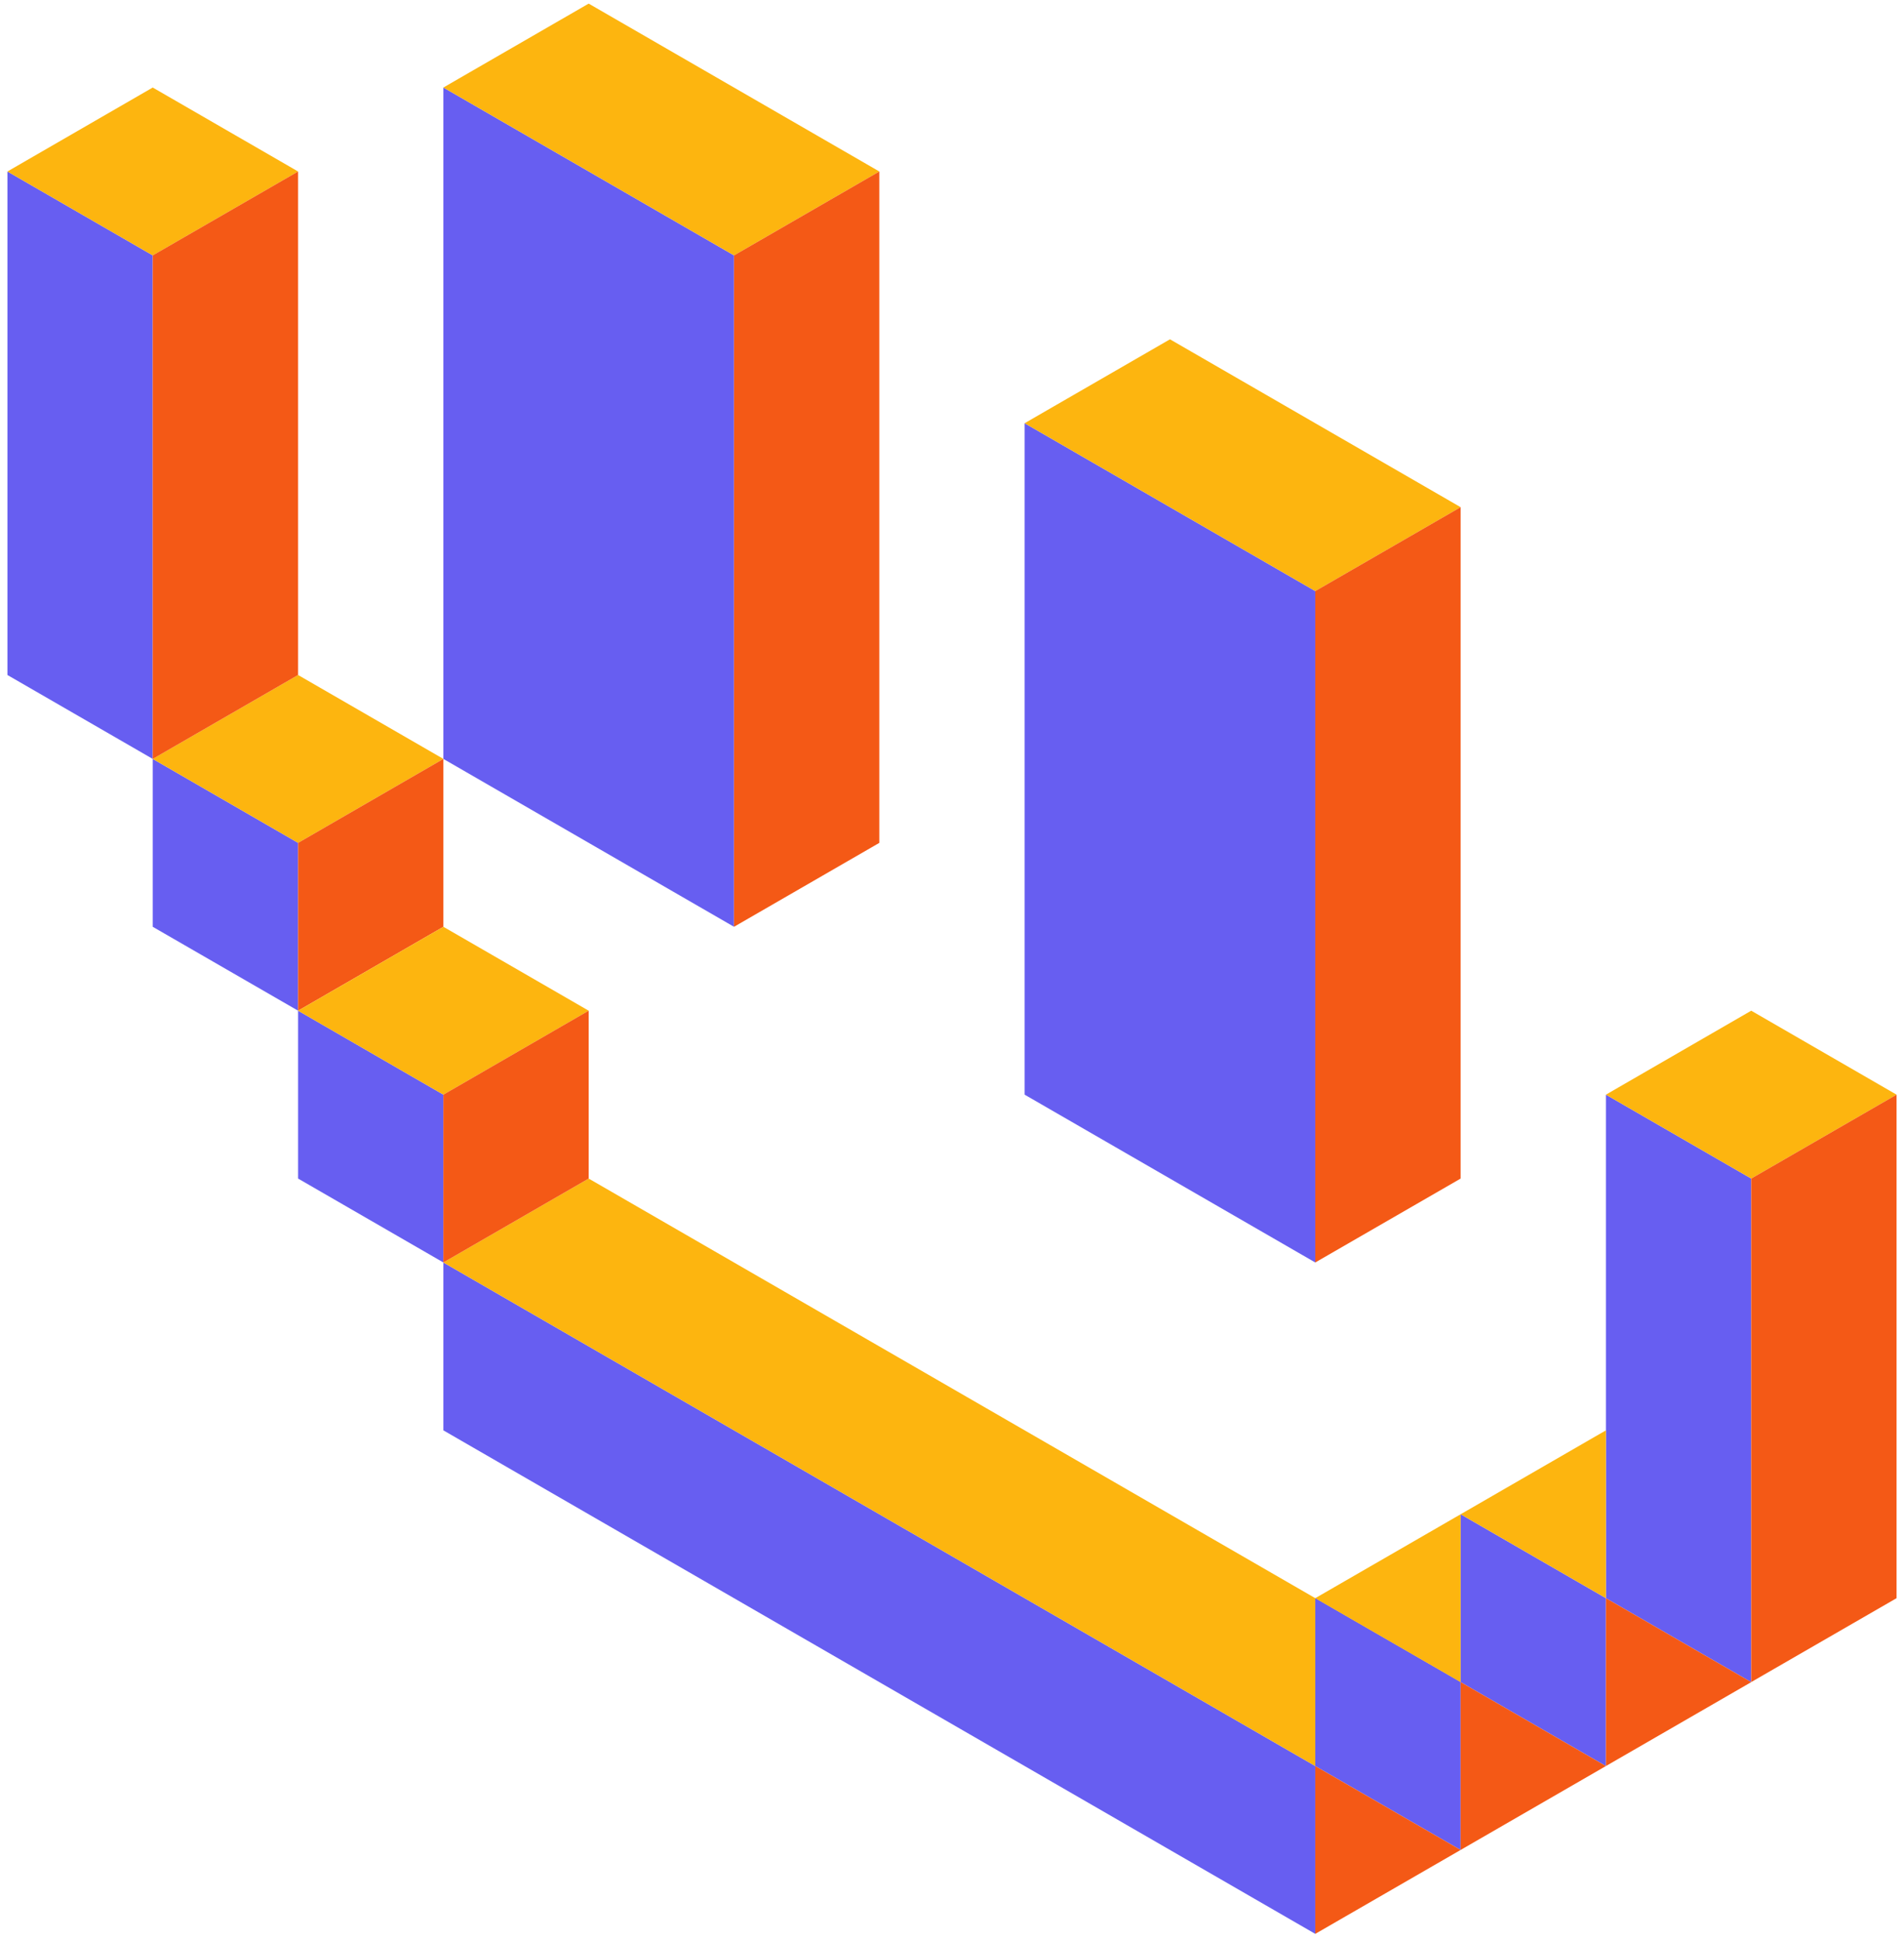 <svg width="210" height="214" viewBox="0 0 210 214" fill="none" xmlns="http://www.w3.org/2000/svg">
<path d="M48.901 9.651V83.685L80.958 102.196V28.163L48.901 9.651Z" fill="#675EF1"/>
<path d="M48.901 9.651L64.927 0.398L96.984 18.91L80.958 28.162L48.901 9.651Z" fill="#FDB50F"/>
<path d="M80.959 102.196L96.984 92.943V18.91L80.959 28.162V102.196Z" fill="#F45916"/>
<path d="M113.01 46.668V120.707L145.067 139.213V65.179L113.01 46.668Z" fill="#675EF1"/>
<path d="M113.01 46.668L129.041 37.415L161.098 55.926L145.067 65.179L113.01 46.668Z" fill="#FDB50F"/>
<path d="M145.066 139.212L161.097 129.96V55.926L145.066 65.179V139.212Z" fill="#F45916"/>
<path d="M0.819 18.91V74.432L16.845 83.685V28.162L0.819 18.91Z" fill="#675EF1"/>
<path d="M16.845 83.685V102.196L32.877 111.449V92.943L16.845 83.685Z" fill="#675EF1"/>
<path d="M32.877 111.448V129.959L48.902 139.212V120.707L32.877 111.448Z" fill="#675EF1"/>
<path d="M48.901 139.212V157.724L145.066 213.246V194.74L48.901 139.212Z" fill="#675EF1"/>
<path d="M161.098 166.977V185.482L177.123 194.741V176.229L161.098 166.977Z" fill="#675EF1"/>
<path d="M177.123 120.707V176.229L193.149 185.487V129.959L177.123 120.707Z" fill="#675EF1"/>
<path d="M0.819 18.91L16.845 9.651L32.876 18.91L16.845 28.163L0.819 18.91Z" fill="#FDB50F"/>
<path d="M16.845 83.684L32.877 74.432L48.902 83.684L32.877 92.943L16.845 83.684Z" fill="#FDB50F"/>
<path d="M16.845 28.162L32.877 18.91V74.432L16.845 83.685V28.162Z" fill="#F45916"/>
<path d="M177.123 120.707L193.149 111.448L209.18 120.707L193.149 129.959L177.123 120.707Z" fill="#FDB50F"/>
<path d="M193.149 129.959L209.18 120.707V176.229L193.149 185.481V129.959Z" fill="#F45916"/>
<path d="M32.877 92.943L48.902 83.685V102.196L32.877 111.449V92.943Z" fill="#F45916"/>
<path d="M32.877 111.449L48.902 102.196L64.928 111.449L48.902 120.707L32.877 111.449Z" fill="#FDB50F"/>
<path d="M48.901 139.212L64.927 129.959L161.092 185.481L145.066 194.74L48.901 139.212Z" fill="#FDB50F"/>
<path d="M48.901 120.707L64.927 111.448V129.959L48.901 139.212V120.707Z" fill="#F45916"/>
<path d="M145.066 176.229V194.74L161.097 203.993V185.482L145.066 176.229Z" fill="#675EF1"/>
<path d="M145.066 176.229L161.097 166.977V185.482L145.066 176.229Z" fill="#FDB50F"/>
<path d="M161.098 166.976L177.123 157.723V176.229L161.098 166.976Z" fill="#FDB50F"/>
<path d="M145.066 213.245V194.74L161.097 203.992L145.066 213.245Z" fill="#F45916"/>
<path d="M161.098 203.993V185.481L177.123 194.74L161.098 203.993Z" fill="#F45916"/>
<path d="M177.123 194.74V176.229L193.149 185.487L177.123 194.74Z" fill="#F45916"/>
</svg>
